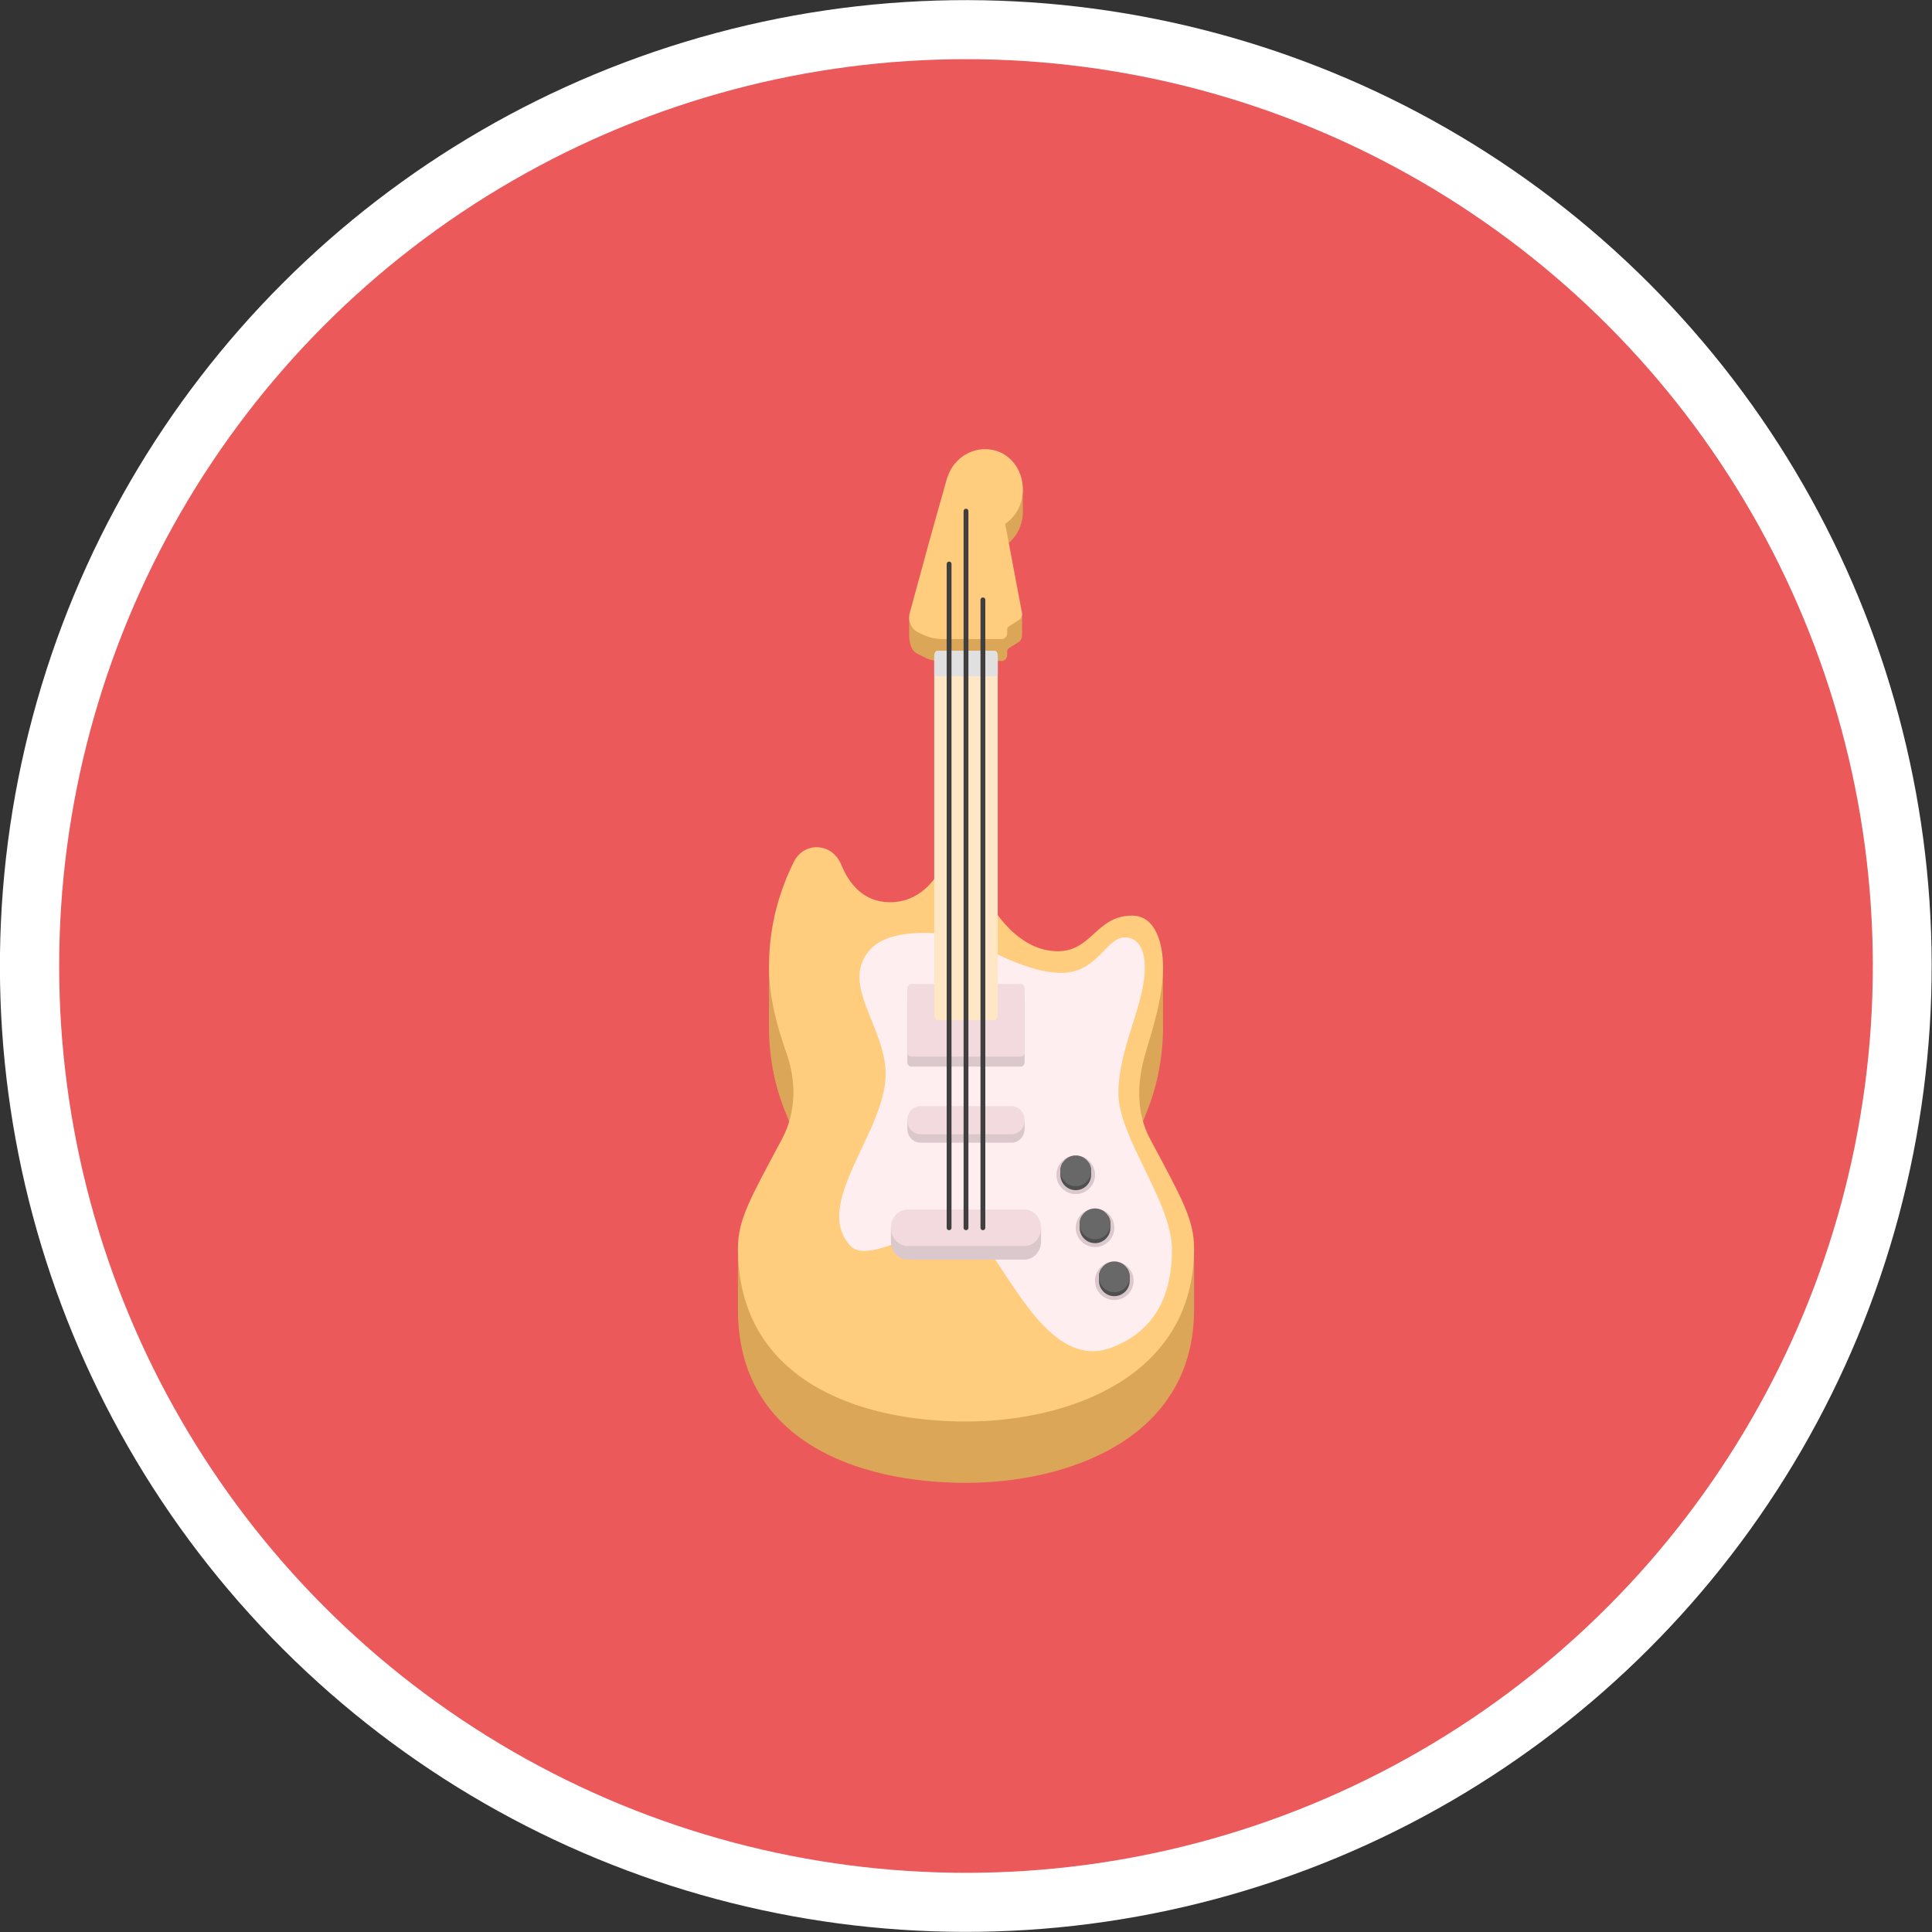 <svg enable-background="new 0 0 300 300" viewBox="0 0 300 300" xmlns="http://www.w3.org/2000/svg"><rect x="0" y="0" width="300" height="300" fill="#333333" stroke="none"/><ellipse cx="150" cy="150" fill="#fff" rx="150" ry="150" transform="matrix(.707 -.707 .707 .707 -62.132 150)"/><circle cx="150" cy="150" fill="#eb595b" r="140.812"/><path d="m178.574 186.362c-2.137-4.001-2.547-8.869-.766-13.067 1.79-4.221 2.779-8.883 2.783-13.709.003-3.014 0-9.526 0-9.526s-5.397-1.807-7.091.519c-2.723 3.742-4.716 6.651-10.457 6.651-7.013 0-10.521-8.221-12.354-14.046-.808-2.567-.401-7.346-.401-7.346-.589.007-.887.011-1.468.018 0 0-1.409 13.765-10.636 13.765-4.006 0-6.298-2.748-7.575-5.858-1.382-3.368-11.199 6.267-11.199 6.267s0 2.926 0 9.526c0 4.873.99 9.497 2.763 13.655 1.802 4.227 1.416 9.127-.736 13.161-2.134 4-6.85 7.462-6.85 7.462s0 6.976 0 9.526c.004 20.09 18.145 26.896 35.413 26.896 15.737 0 35.413-6.806 35.413-26.896 0-2.39 0-9.526 0-9.526s-4.532-3.15-6.839-7.472z" fill="#dba658"/><path d="m156.086 84.736c1.656-1.109 2.74-3.067 2.74-5.317 0-1.283-.021-3.924-.021-3.924s-3.745-2.355-5.845-2.355c-2.656 0-4.997 1.796-5.806 4.274-.008-.007-.013-.011-.022-.018-2.454 7.415-3.625 11.122-5.958 18.537v2.638c0 1.3.295 2.46 1.334 2.979.479.239.719.358 1.202.597.645.319 1.351.485 2.075.485h9.763c.47 0 .848-.407.848-.909 0-.238 0-.357 0-.594 0-.193.095-.37.249-.467.63-.395.943-.593 1.566-.988.369-.234.493-.684.493-1.164 0-1.265 0-1.898 0-3.164-1.04-4.244-1.561-6.366-2.618-10.61z" fill="#dba658"/><path d="m156.086 81.339c2.051-1.373 3.231-4.051 2.545-6.972-.506-2.154-2.104-3.891-4.145-4.425-3.249-.851-6.37 1.13-7.332 4.075-.008-.007-.013-.011-.022-.018-2.414 8.47-3.568 12.705-5.863 21.175-.323 1.191.201 2.46 1.241 2.979.272.136.408.204.681.34.984.489 2.064.742 3.18.742h9.177c.47 0 .848-.407.848-.909 0-.238 0-.356 0-.594 0-.193.095-.37.249-.467.63-.395.943-.593 1.566-.988.369-.234.558-.698.474-1.153-1.033-5.514-1.55-8.271-2.599-13.785z" fill="#ffcd7d"/><path d="m178.574 176.836c-2.136-4.002-2.041-8.689-.766-13.067 1.319-4.526 2.779-8.883 2.783-13.709.003-3.014-.909-7.884-4.8-7.884-5.57 0-6.226 5.529-11.536 5.529-7.013 0-11.733-8.221-13.566-14.046-.808-2.567-.401-7.346-.401-7.346-.589.007-.887.011-1.468.018 0 0-1.409 13.765-10.636 13.765-4.006 0-6.298-2.748-7.575-5.858-1.382-3.368-5.728-3.641-7.346-.396-2.046 4.1-3.853 9.59-3.853 16.19 0 4.873 1.291 9.465 2.763 13.655 1.523 4.335 1.416 9.127-.736 13.161-4.935 9.253-6.85 12.496-6.85 16.988.004 20.09 18.145 26.896 35.413 26.896 15.737 0 35.413-6.806 35.413-26.896 0-4.492-1.907-7.761-6.839-17z" fill="#ffcd7d"/><path d="m150 145.486s8.57 5.586 14.803 5.586c5.597 0 6.989-5.518 9.847-5.518 2.514 0 3.118 2.61 3.118 4.684 0 5.772-4.104 12.538-4.104 19.498s8.315 16.848 8.315 24.325c0 8.418-3.719 13.057-9.412 15.2-10.939 4.118-17.265-16.199-22.567-18.614-4.343-1.978-14.936 6.046-17.936 2.823-6.031-6.478 5.457-17.669 5.457-26.652 0-7.523-7.284-14.026-2.351-19.424 3.847-4.21 14.83-1.908 14.83-1.908z" fill="#ffeef0"/><path d="m158.49 165.627c-6.547 0-10.434 0-16.981 0-.341 0-.617-.302-.617-.674 0-3.969 0-5.953 0-9.922 0-.372.276-.674.617-.674h16.981c.341 0 .617.302.617.674v9.922c0 .372-.276.674-.617.674z" fill="#dbc8cc"/><path d="m158.49 164.061c-6.547 0-10.434 0-16.981 0-.341 0-.617-.302-.617-.674 0-3.969 0-5.953 0-9.922 0-.372.276-.674.617-.674h16.981c.341 0 .617.302.617.674v9.922c0 .372-.276.674-.617.674z" fill="#f2dade"/><path d="m154.931 101.961v55.549c0 .512-.217.916-.494.916-3.458 0-5.416 0-8.874 0-.277 0-.494-.404-.494-.916 0-17.501 0-38.048 0-55.549 0-.499.217-.916.494-.916h8.874c.277-.001.494.417.494.916z" fill="#ffe7c5"/><path d="m154.931 101.961v3.045c-3.834 0-6.027 0-9.862 0 0-1.218 0-1.827 0-3.045 0-.499.217-.916.494-.916h8.874c.277-.001.494.417.494.916z" fill="#e0e0e0"/><path d="m159.086 195.591c-7.005 0-11.168 0-18.173 0-1.425 0-2.569-1.264-2.569-2.824 0-.849 0-1.272 0-2.121h23.311v2.121c.001 1.56-1.144 2.824-2.569 2.824z" fill="#dbc8cc"/><path d="m157.1 177.434c-5.485 0-8.715 0-14.199 0-1.115 0-2.007-.979-2.007-2.186 0-.522 0-.783 0-1.305h18.214v1.305c-.001 1.207-.893 2.186-2.008 2.186z" fill="#dbc8cc"/><path d="m157.1 176.128c-5.485 0-8.715 0-14.199 0-1.115 0-2.007-.979-2.007-2.186s.892-2.186 2.007-2.186h14.199c1.115 0 2.007.979 2.007 2.186 0 1.208-.892 2.186-2.007 2.186z" fill="#f2dade"/><path d="m159.086 193.47c-7.005 0-11.168 0-18.173 0-1.425 0-2.569-1.264-2.569-2.823 0-1.56 1.145-2.824 2.569-2.824h18.173c1.425 0 2.569 1.264 2.569 2.824.001 1.559-1.144 2.823-2.569 2.823z" fill="#f2dade"/><circle cx="170.037" cy="190.65" fill="#dbc8cc" r="2.996"/><path d="m172.426 190.038v.612c0 1.319-1.07 2.389-2.389 2.389s-2.389-1.07-2.389-2.389v-.612c0-.468.134-.905.369-1.274h.557c.405-.315.911-.503 1.462-.503s1.058.188 1.462.503h.557c.237.37.371.806.371 1.274z" fill="#4f4f4f"/><path d="m172.426 190.038c0 1.319-1.07 2.389-2.389 2.389s-2.389-1.07-2.389-2.389c0-.468.134-.905.369-1.274.42-.669 1.169-1.115 2.02-1.115.85 0 1.599.446 2.02 1.115.235.37.369.806.369 1.274z" fill="#686868"/><circle cx="167.041" cy="182.42" fill="#dbc8cc" r="2.996"/><path d="m169.43 181.808v.612c0 1.319-1.07 2.389-2.389 2.389s-2.389-1.07-2.389-2.389v-.612c0-.468.134-.905.369-1.274h.557c.405-.315.911-.503 1.462-.503s1.058.188 1.462.503h.557c.237.369.371.806.371 1.274z" fill="#4f4f4f"/><path d="m169.43 181.808c0 1.319-1.07 2.389-2.389 2.389s-2.389-1.07-2.389-2.389c0-.468.134-.905.369-1.274.42-.669 1.169-1.115 2.02-1.115.85 0 1.599.446 2.02 1.115.235.369.369.806.369 1.274z" fill="#686868"/><circle cx="173.033" cy="198.878" fill="#dbc8cc" r="2.996"/><path d="m175.422 198.267v.612c0 1.319-1.07 2.389-2.389 2.389s-2.389-1.07-2.389-2.389v-.612c0-.468.134-.905.369-1.274h.557c.405-.315.911-.503 1.462-.503s1.058.188 1.462.503h.557c.237.369.371.805.371 1.274z" fill="#4f4f4f"/><path d="m175.422 198.267c0 1.319-1.07 2.389-2.389 2.389s-2.389-1.07-2.389-2.389c0-.468.134-.905.369-1.274.42-.669 1.169-1.115 2.02-1.115.85 0 1.599.446 2.02 1.115.235.369.369.805.369 1.274z" fill="#686868"/><g fill="none" stroke="#3f3f3f" stroke-linecap="round" stroke-miterlimit="10" stroke-width=".75"><path d="m147.375 190.647c0-33.342 0-69.728 0-103.07"/><path d="m150 190.647c0-33.342 0-77.937 0-111.279"/><path d="m152.625 190.647c0-33.342 0-64.156 0-97.498"/></g></svg>